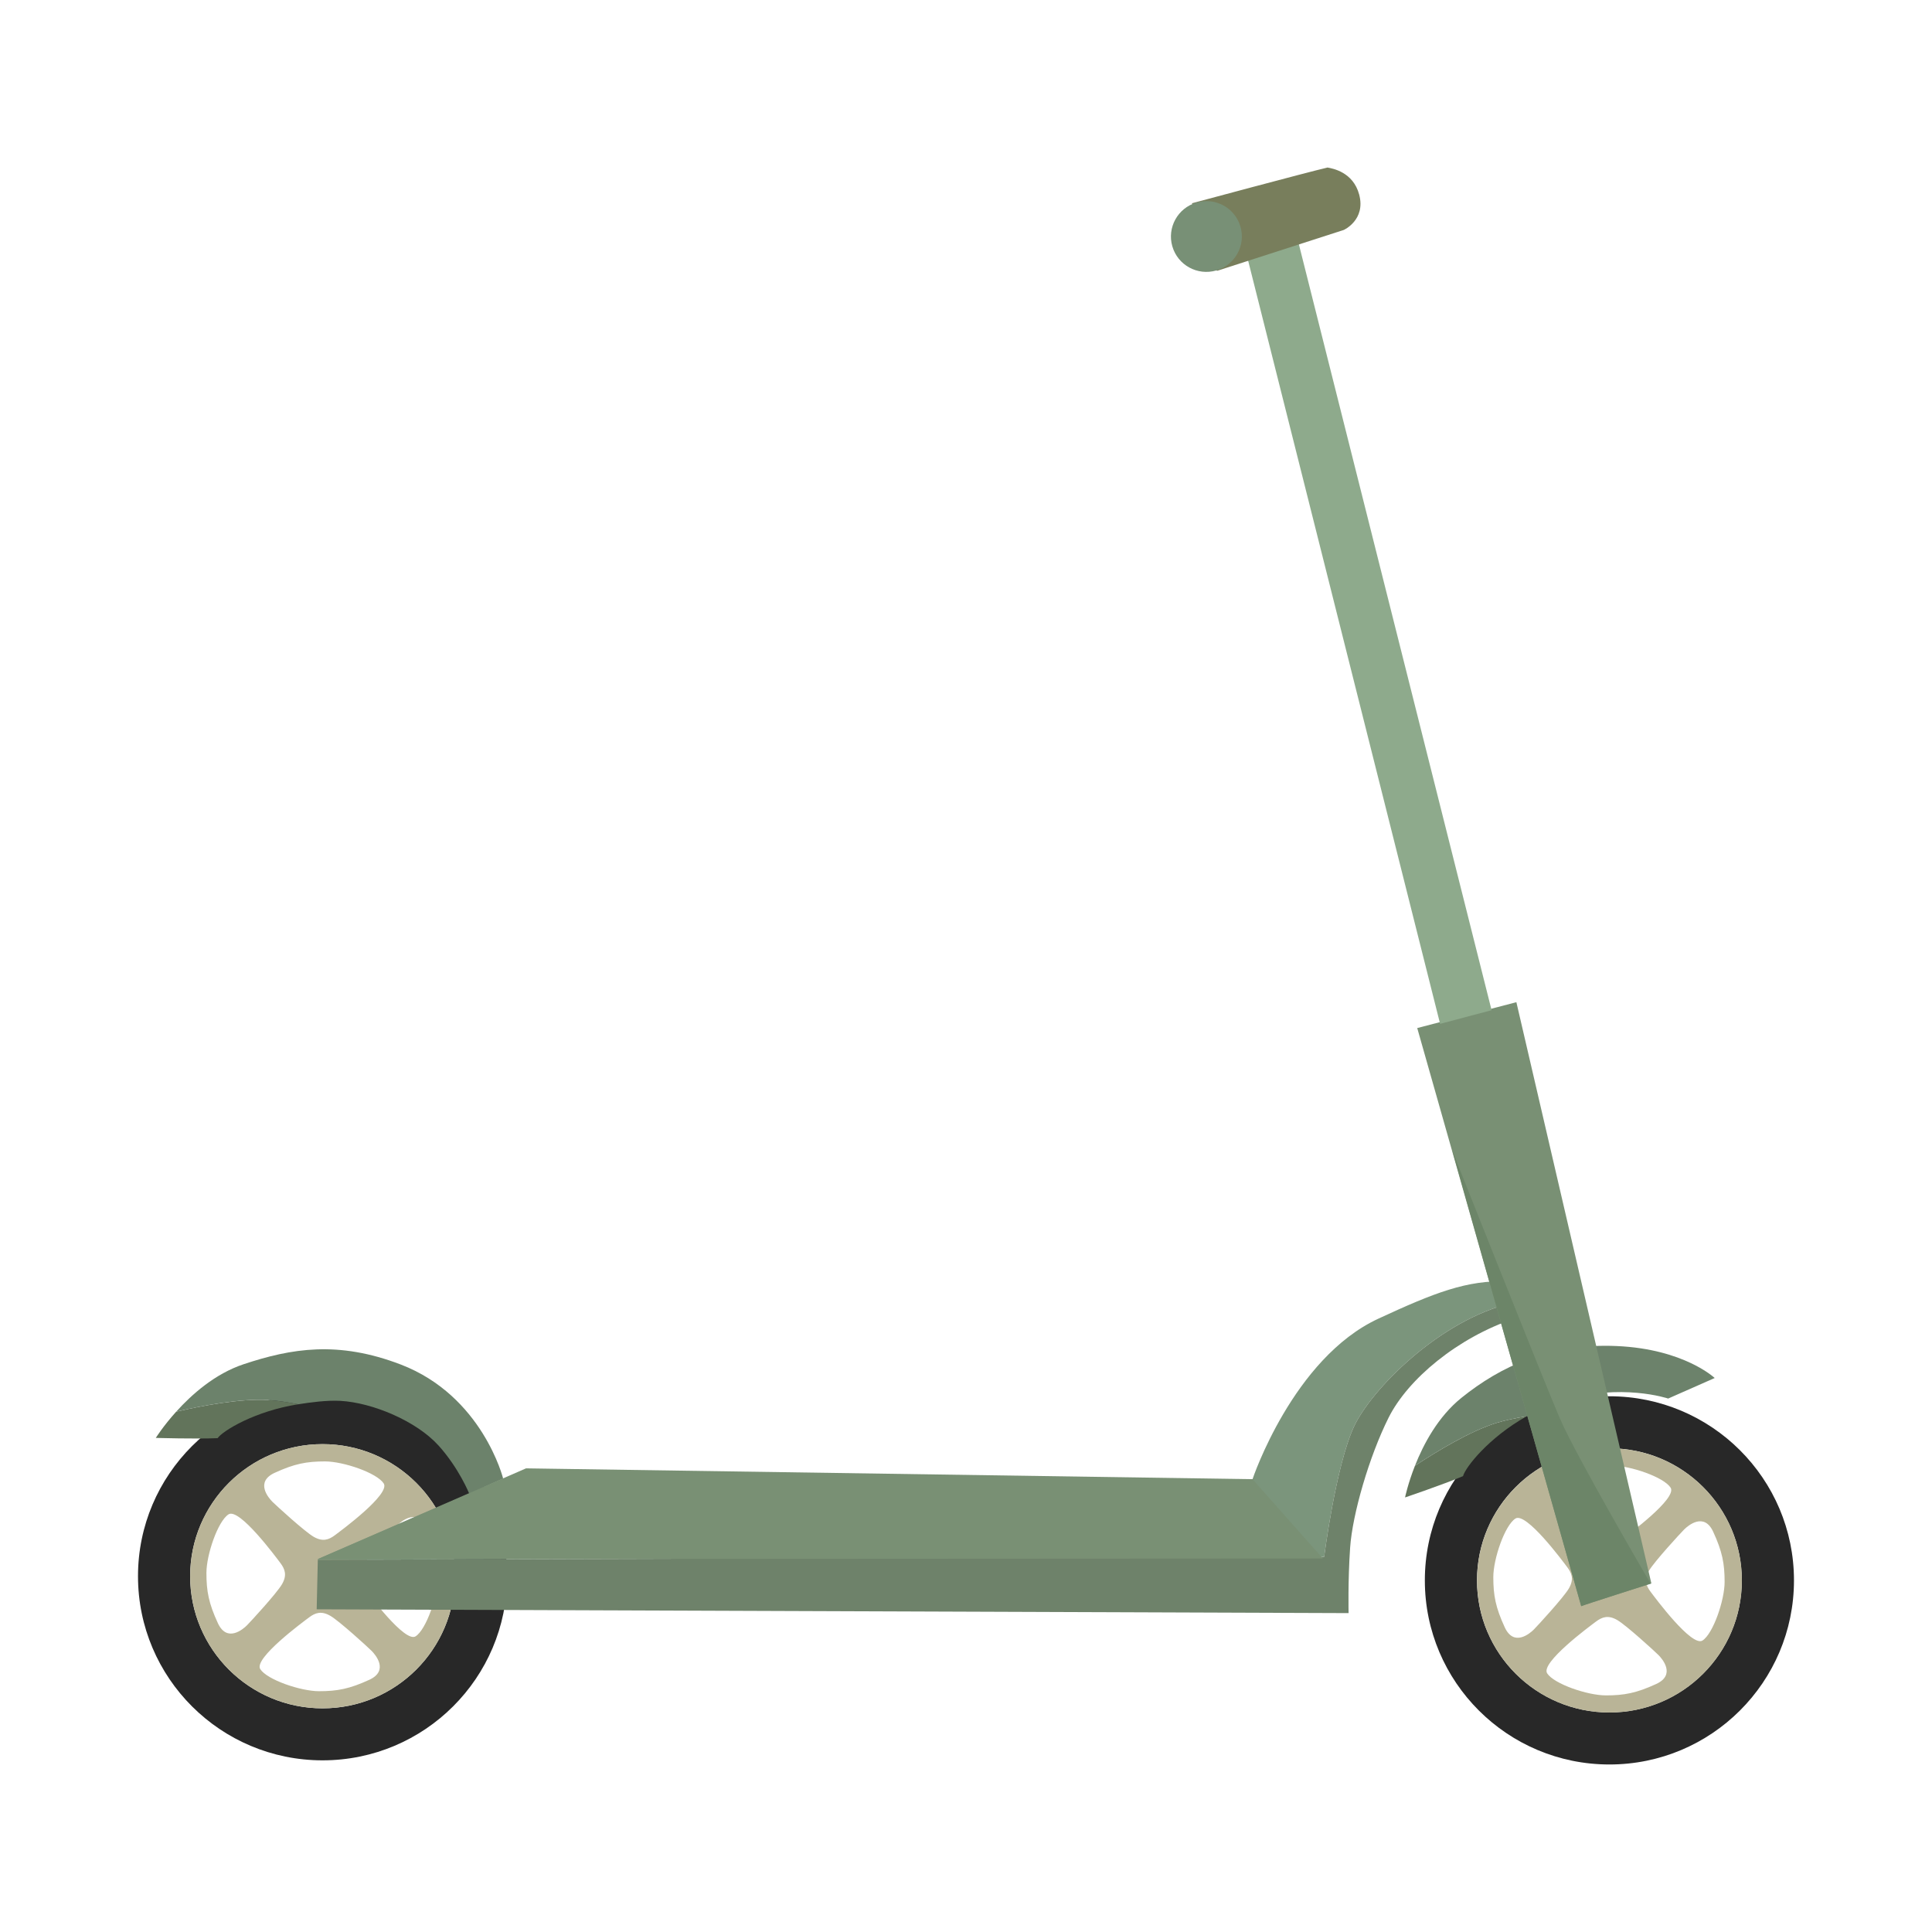 <svg version="1.1" viewBox="0 0 350 350" xmlns="http://www.w3.org/2000/svg">
 <path d="m291.56 310.23c13.249 0 23.99-10.714 23.99-23.93 0-13.217-10.742-23.931-23.99-23.931s-23.99 10.714-23.99 23.931c0 13.216 10.742 23.93 23.99 23.93m0-57.283c18.466 0 33.436 14.931 33.436 33.353 0 18.419-14.97 33.352-33.436 33.352s-33.436-14.933-33.436-33.352c0-18.422 14.97-33.353 33.436-33.353" fill="#282828" fill-rule="evenodd"/>
 <path d="m277.85 295.22c0.691-0.69 5.408-5.824 6.356-7.443 0.967-1.654 0.552-2.756-0.277-3.859-0.829-1.103-7.46-10.061-9.395-8.82-1.935 1.24-4.007 7.305-4.007 10.613 0 3.307 0.415 5.512 2.073 9.095 1.658 3.583 4.559 1.103 5.25 0.414m2.431 7.919c1.243 1.93 7.323 3.997 10.638 3.997s5.526-0.414 9.119-2.068c3.592-1.654 1.104-4.547 0.414-5.237-0.691-0.69-5.837-5.396-7.461-6.34-1.658-0.965-2.762-0.551-3.868 0.276s-10.086 7.441-8.842 9.371m28.142-5.944c1.935-1.241 4.007-7.305 4.007-10.612s-0.415-5.514-2.073-9.098c-1.658-3.583-4.559-1.102-5.25-0.413-0.692 0.689-5.408 5.824-6.356 7.443-0.967 1.654-0.552 2.755 0.277 3.858 0.829 1.103 7.461 10.061 9.395 8.822m-5.777-27.691c-1.243-1.928-7.323-3.996-10.638-3.996-3.317 0-5.527 0.414-9.119 2.068-3.592 1.654-1.106 4.547-0.415 5.237 0.692 0.688 5.838 5.394 7.461 6.339 1.658 0.966 2.763 0.552 3.869-0.276 1.106-0.827 10.086-7.441 8.842-9.371m-11.078-7.128c13.249 0 23.989 10.714 23.989 23.931 0 13.216-10.741 23.93-23.989 23.93-13.25 0-23.99-10.714-23.99-23.93 0-13.217 10.741-23.931 23.99-23.931" fill="#b9b497" fill-rule="evenodd"/>
 <path d="m271.12 257.77c1.508-0.466 3.403-0.864 5.463-1.207-6.884 3.862-11.111 9.242-11.542 10.854-3.592 1.517-10.501 3.858-10.501 3.858s0.502-2.464 1.792-5.737c3.859-2.551 9.983-6.288 14.788-7.769" fill="#62745b" fill-rule="evenodd"/>
 <path d="m256.33 265.54c1.527-3.873 4.162-8.881 8.432-12.317 7.091-5.708 16.027-9.925 28.185-9.372 12.159 0.551 17.686 5.789 17.686 5.789l-8.428 3.72s-8.566-2.893-19.205 0.414c-2.338 0.727-4.477 1.701-6.418 2.79-2.06 0.343-3.955 0.741-5.463 1.207-4.805 1.481-10.929 5.217-14.788 7.769" fill="#6c826b" fill-rule="evenodd"/>
 <path d="m58.436 309.48c13.25 0 23.99-10.714 23.99-23.93 0-13.217-10.741-23.931-23.99-23.931s-23.989 10.714-23.989 23.931c0 13.216 10.741 23.93 23.989 23.93m0-57.283c18.466 0 33.436 14.931 33.436 33.353 0 18.419-14.97 33.352-33.436 33.352s-33.436-14.933-33.436-33.352c0-18.422 14.97-33.353 33.436-33.353" fill="#282828" fill-rule="evenodd"/>
 <path d="m44.719 294.46c0.692-0.69 5.408-5.824 6.356-7.443 0.967-1.654 0.552-2.756-0.277-3.859s-7.46-10.061-9.395-8.82c-1.935 1.24-4.007 7.305-4.007 10.613 0 3.307 0.415 5.512 2.073 9.095s4.559 1.103 5.25 0.414m2.431 7.919c1.243 1.93 7.323 3.997 10.638 3.997 3.316 0 5.527-0.414 9.119-2.068 3.592-1.654 1.104-4.547 0.414-5.237-0.691-0.69-5.837-5.395-7.461-6.34-1.658-0.965-2.762-0.551-3.868 0.276s-10.086 7.441-8.842 9.371m28.142-5.944c1.935-1.241 4.007-7.305 4.007-10.612s-0.414-5.514-2.073-9.098c-1.658-3.583-4.559-1.102-5.25-0.413-0.691 0.689-5.408 5.824-6.356 7.443-0.967 1.654-0.552 2.755 0.277 3.858 0.829 1.103 7.461 10.061 9.395 8.822m-5.777-27.691c-1.243-1.928-7.323-3.996-10.638-3.996s-5.527 0.414-9.119 2.068c-3.592 1.654-1.106 4.547-0.415 5.237 0.692 0.688 5.838 5.394 7.461 6.339 1.658 0.966 2.763 0.552 3.869-0.276 1.106-0.827 10.086-7.441 8.842-9.371m-11.078-7.128c13.25 0 23.989 10.714 23.989 23.931 0 13.216-10.739 23.93-23.989 23.93s-23.989-10.714-23.989-23.93c0-13.217 10.739-23.931 23.989-23.931" fill="#b9b497" fill-rule="evenodd"/>
 <path d="m48.495 253.62c1.577 0.091 3.49 0.378 5.542 0.776-7.803 1.216-13.65 4.782-14.62 6.141-3.896 0.168-11.191-0.047-11.191-0.047s1.335-2.134 3.691-4.75c4.51-1.043 11.557-2.407 16.578-2.12" fill="#62745b" fill-rule="evenodd"/>
 <path d="m31.917 255.74c2.788-3.096 7.013-6.867 12.218-8.598 8.644-2.875 17.111-4.303 28.471 0.055 14.818 5.685 18.548 20.673 18.548 20.673l-6.149 2.722s-1.827-4.568-5.526-8.682c-4.037-4.489-12.018-7.812-17.824-8.132-2.447-0.136-5.421 0.275-7.62 0.618-2.052-0.398-3.965-0.685-5.542-0.776-5.022-0.288-12.068 1.077-16.578 2.12" fill="#6c826b" fill-rule="evenodd"/>
 <path d="m245.28 258.46c-3.316 7.168-5.388 23.568-5.388 23.568l-182.31 0.538 4e-3 -0.126 31.57-13.645 137.75-0.827s7.323-21.913 22.798-29.08c10.096-4.676 16.027-7.03 23.488-6.754 0.431 1.579 0.689 2.855 0.851 3.874-13.311 3.094-25.697 15.828-28.761 22.45" fill="#7b957c" fill-rule="evenodd"/>
 <path d="m239.89 282.03s2.073-16.4 5.388-23.568c3.064-6.622 15.45-19.357 28.761-22.45 0.305 1.92 0.254 2.88 0.254 2.88-10.225 3.445-19.215 10.908-22.729 17.917-3.522 7.029-6.563 17.511-6.976 23.568-0.415 6.064-0.277 11.853-0.277 11.853l-186.94-0.69 0.204-8.971z" fill="#6e826a" fill-rule="evenodd"/>
 <path d="m57.578 282.44 37.719-16.434 131.61 1.963 12.746 14.368z" fill="#799074" fill-rule="evenodd" stroke-width=".995"/>
 <path d="m286.45 290.92 12.711-4.064-24.455-105.3-17.961 4.686z" fill="#799074" fill-rule="evenodd" stroke-width=".995"/>
 <path d="m286.45 290.99c0.552-0.276 12.573-4.101 12.573-4.101s-13.403-22.913-16.442-29.941c-3.039-7.029-19.481-48.513-19.481-48.513z" fill="#6c8568" fill-rule="evenodd"/>
 <path d="m260.89 185.48-34.992-139.11 9.255-2.712 35.063 139.35z" fill="#8eaa8c" fill-rule="evenodd" stroke-width=".995"/>
 <path d="m246.23 35.252c-1.091-4.097-4.826-4.736-5.737-4.902-3.739 0.869-24.557 6.471-24.557 6.471l4.522 12.249 22.988-7.416s4.008-1.808 2.784-6.403" fill="#787e5c" fill-rule="evenodd"/>
 <path d="m212.38 44.634c-0.985-3.4 0.979-6.956 4.388-7.944 3.407-0.988 6.969 0.967 7.954 4.367 0.985 3.4-0.979 6.956-4.386 7.943-3.408 0.988-6.97-0.966-7.955-4.366" fill="#789076" fill-rule="evenodd"/>
</svg>
